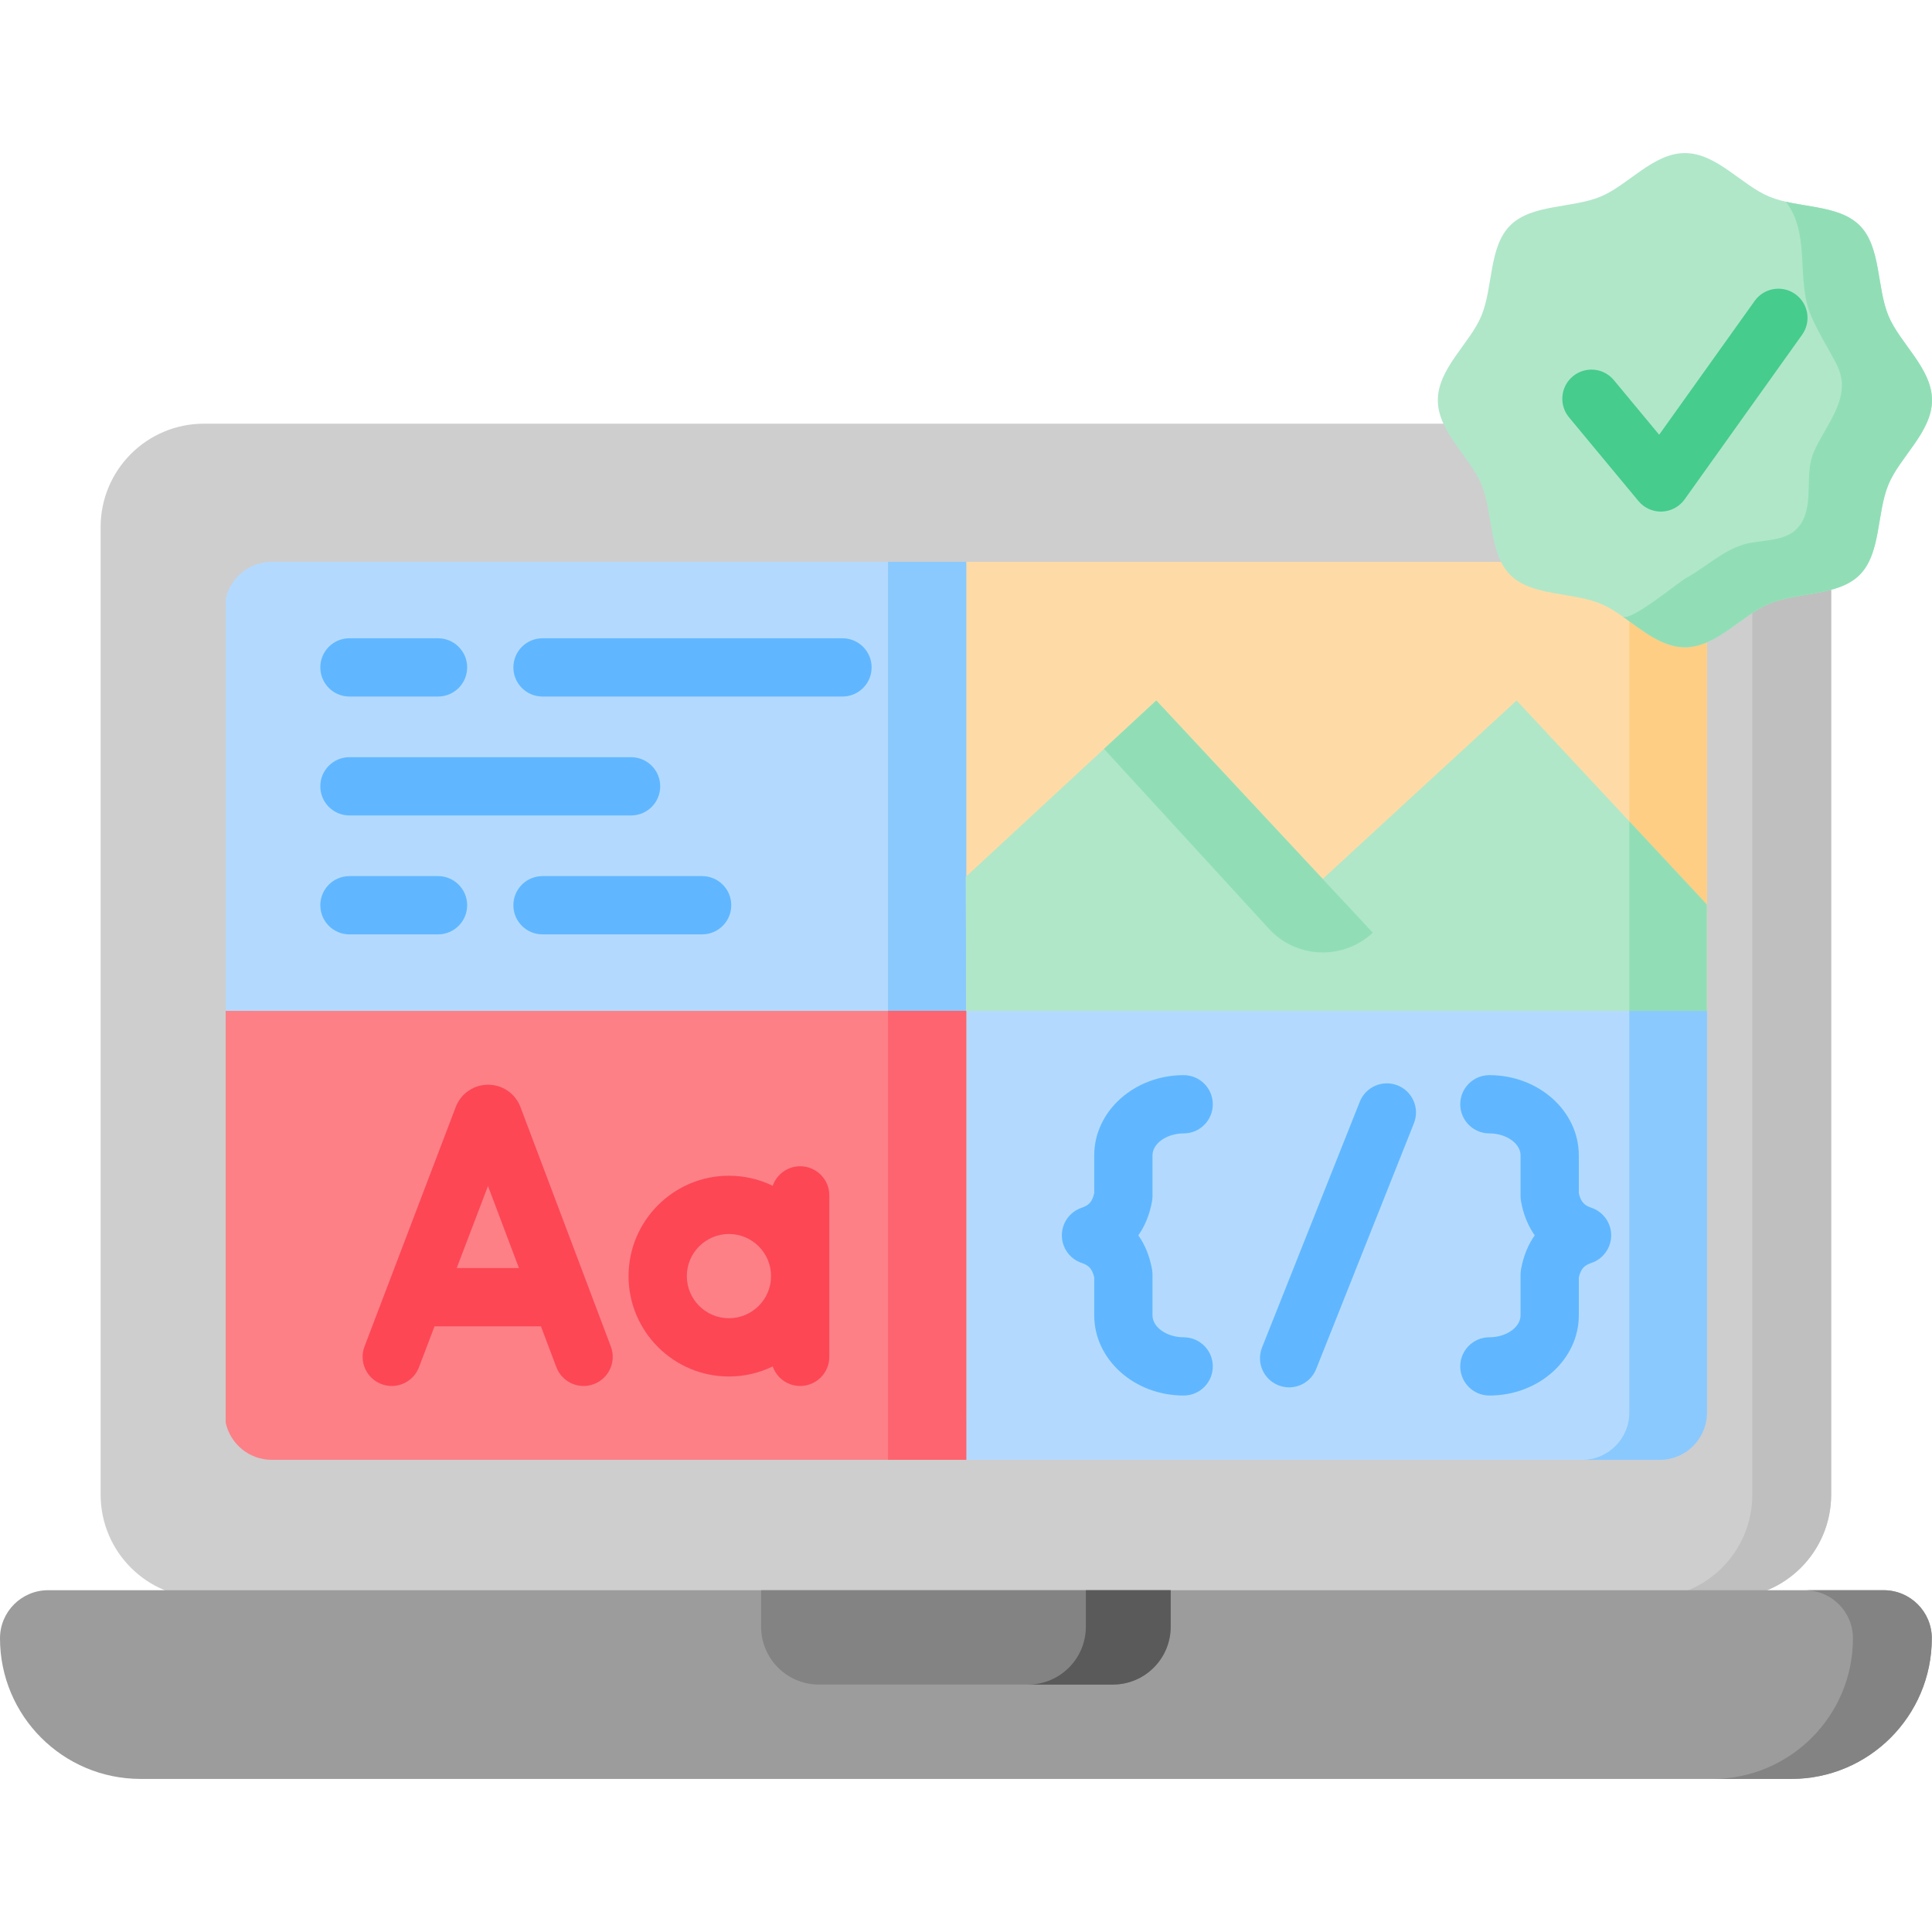 <svg id="Capa_1" enable-background="new 0 0 512 512" height="512" viewBox="0 0 512 512" width="512" xmlns="http://www.w3.org/2000/svg"><g><path d="m457.889 423.482h-403.832c-15.126 0-27.389-12.262-27.389-27.389v-256.425c0-15.126 12.262-27.389 27.389-27.389h403.831c15.126 0 27.389 12.262 27.389 27.389v256.426c.001 15.126-12.262 27.388-27.388 27.388z" fill="#cecece"/><path d="m485.274 139.672v256.417c0 15.133-12.261 27.394-27.384 27.394h-20.898c15.133 0 27.394-12.261 27.394-27.394v-256.417c0-15.133-12.261-27.394-27.394-27.394h20.898c15.124 0 27.384 12.261 27.384 27.394z" fill="#bfbfbf"/><path d="m431.765 376.396-352.215-.3c-6.917 0-12.524-5.607-12.524-12.524v-188.162c0-6.917 5.607-15.259 12.524-15.259h166.15l10.367-11.262h183.783c6.917 0 12.524 5.607 12.524 12.524v106.473l-8.169 7.763.084 90.614c0 6.917-5.607 10.133-12.524 10.133z" fill="#fedba6"/><path d="m256.065 267.886h196.256v106.466c0 6.918-5.611 12.518-12.518 12.518h-183.738z" fill="#b3dafe"/><path d="m431.784 267.875v-106.461c0-6.918-5.611-12.529-12.518-12.529h20.589c6.908 0 12.518 5.611 12.518 12.529v106.461z" fill="#fece85"/><path d="m452.373 267.875v106.472c0 6.918-5.611 12.529-12.518 12.529h-20.589c6.908 0 12.518-5.611 12.518-12.529v-106.472z" fill="#8ac9fe"/><path d="m256.065 267.875v-118.985h-184.026c-5.991 0-11.005 4.21-12.23 9.852v109.133z" fill="#b3dafe"/><path d="m235.333 148.891h20.733v118.985h-20.733z" fill="#8ac9fe"/><path d="m256.065 267.886v118.985h-184.026c-5.991 0-11.005-4.21-12.23-9.852v-109.133z" fill="#fd8087"/><path d="m235.331 267.886h20.733v118.985h-20.733z" fill="#fe646f"/><path d="m401.917 185.64 50.405 54.057v28.189h-196.257l-.144-35.494 50.509-46.752 44.097 47.293z" fill="#b0e7c9"/><path d="m452.322 239.699v28.186h-20.537v-50.216z" fill="#91deb6"/><path d="m363.806 247.174-57.376-61.534-13.854 12.824 43.69 47.661c7.238 7.896 19.509 8.424 27.398 1.179z" fill="#91deb6"/><g><g><path d="m116.082 247.618h-23.476c-4.265 0-7.721-3.456-7.721-7.721s3.456-7.721 7.721-7.721h23.476c4.265 0 7.721 3.456 7.721 7.721 0 4.264-3.456 7.721-7.721 7.721z" fill="#60b7ff"/></g><g><path d="m186.072 247.618h-42.304c-4.265 0-7.721-3.456-7.721-7.721s3.456-7.721 7.721-7.721h42.304c4.265 0 7.721 3.456 7.721 7.721 0 4.264-3.456 7.721-7.721 7.721z" fill="#60b7ff"/></g><g><path d="m167.244 216.103h-74.638c-4.265 0-7.721-3.456-7.721-7.721s3.456-7.721 7.721-7.721h74.639c4.265 0 7.721 3.456 7.721 7.721-.001 4.265-3.457 7.721-7.722 7.721z" fill="#60b7ff"/></g><g><path d="m116.082 184.589h-23.476c-4.265 0-7.721-3.456-7.721-7.721s3.456-7.721 7.721-7.721h23.476c4.265 0 7.721 3.456 7.721 7.721s-3.456 7.721-7.721 7.721z" fill="#60b7ff"/></g><g><path d="m223.268 184.589h-79.5c-4.265 0-7.721-3.456-7.721-7.721s3.456-7.721 7.721-7.721h79.5c4.265 0 7.721 3.456 7.721 7.721s-3.456 7.721-7.721 7.721z" fill="#60b7ff"/></g></g><g fill="#fd4755"><path d="m137.92 293.359c-.026-.07-.054-.141-.082-.21-1.423-3.457-4.754-5.689-8.49-5.689-.003 0-.006 0-.008 0-3.741.004-7.072 2.243-8.49 5.704-.024.058-24.249 63.665-24.249 63.665-1.518 3.984.483 8.446 4.468 9.963.904.345 1.833.508 2.747.508 3.11 0 6.043-1.895 7.216-4.975l4.128-10.838h28.192l4.082 10.817c1.505 3.989 5.962 6.006 9.95 4.497 3.989-1.505 6.003-5.96 4.497-9.95zm-16.88 42.684 8.279-21.739 8.204 21.739z"/><path d="m212.058 309.068c-3.372 0-6.231 2.165-7.283 5.177-3.508-1.707-7.443-2.666-11.599-2.666-14.669 0-26.603 11.934-26.603 26.603s11.934 26.603 26.603 26.603c4.156 0 8.091-.96 11.599-2.666 1.052 3.013 3.911 5.177 7.283 5.177 4.265 0 7.721-3.456 7.721-7.721v-42.787c0-4.263-3.456-7.72-7.721-7.72zm-18.882 40.276c-6.155 0-11.161-5.007-11.161-11.161s5.007-11.161 11.161-11.161c6.155 0 11.161 5.007 11.161 11.161s-5.006 11.161-11.161 11.161z"/></g><g><g><path d="m313.685 369.833c-13.069 0-23.703-9.536-23.703-21.256v-10.037c-.566-2.469-1.598-3.257-3.347-3.853-3.128-1.066-5.23-4.003-5.23-7.308s2.102-6.242 5.23-7.308c1.748-.596 2.781-1.384 3.347-3.853v-10.038c0-11.72 10.633-21.256 23.703-21.256 4.265 0 7.721 3.456 7.721 7.721s-3.456 7.721-7.721 7.721c-4.478 0-8.261 2.662-8.261 5.814v10.806c0 .46-.041.92-.123 1.372-.678 3.749-1.988 6.7-3.632 9.021 1.645 2.321 2.955 5.272 3.632 9.021.081.452.123.912.123 1.372v10.806c0 3.152 3.783 5.814 8.261 5.814 4.265 0 7.721 3.456 7.721 7.721s-3.457 7.72-7.721 7.72z" fill="#60b7ff"/></g><g><path d="m394.701 369.833c-4.265 0-7.721-3.456-7.721-7.721s3.456-7.721 7.721-7.721c4.478 0 8.261-2.662 8.261-5.814v-10.806c0-.46.041-.921.124-1.374.678-3.748 1.988-6.698 3.631-9.019-1.644-2.321-2.954-5.271-3.631-9.019-.082-.453-.124-.914-.124-1.374v-10.806c0-3.152-3.783-5.814-8.261-5.814-4.265 0-7.721-3.456-7.721-7.721s3.456-7.721 7.721-7.721c13.069 0 23.703 9.536 23.703 21.256v10.037c.566 2.47 1.599 3.258 3.347 3.854 3.128 1.066 5.23 4.003 5.23 7.308s-2.102 6.242-5.23 7.308c-1.747.596-2.781 1.384-3.347 3.854v10.037c0 11.721-10.633 21.256-23.703 21.256z" fill="#60b7ff"/></g><g><g><path d="m341.628 367.663c-.95 0-1.915-.176-2.851-.549-3.963-1.575-5.897-6.065-4.321-10.027l25.902-65.123c1.576-3.962 6.067-5.899 10.027-4.321 3.963 1.575 5.897 6.065 4.321 10.027l-25.902 65.123c-1.203 3.026-4.107 4.87-7.176 4.87z" fill="#60b7ff"/></g></g></g><path d="m512 106.045c0 8.396-8.51 15.04-11.538 22.342-3.139 7.569-1.937 18.256-7.641 23.96s-16.391 4.502-23.959 7.641c-7.301 3.028-13.945 11.538-22.341 11.538s-15.04-8.51-22.342-11.538c-7.569-3.139-18.256-1.937-23.96-7.641s-4.502-16.391-7.641-23.959c-3.028-7.301-11.538-13.945-11.538-22.341s8.51-15.04 11.538-22.342c3.139-7.569 1.937-18.256 7.641-23.96s16.391-4.502 23.959-7.641c7.301-3.028 13.945-11.538 22.341-11.538s15.04 8.51 22.342 11.538c7.569 3.139 18.256 1.937 23.96 7.641s4.502 16.391 7.641 23.959c3.028 7.3 11.538 13.944 11.538 22.341z" fill="#b0e7c9"/><path d="m512 106.045c0 8.4-8.514 15.04-11.54 22.339-3.14 7.567-1.935 18.263-7.638 23.966s-16.389 4.499-23.956 7.639c-7.309 3.027-13.949 11.54-22.349 11.54-6.115 0-11.304-4.519-16.492-8.143 2.1 1.467 14.68-9.04 16.893-10.258 5.133-2.826 9.42-7.04 15.005-8.792 4.557-1.429 10.888-.565 14.392-4.352 4.875-5.268 1.652-13.783 4.293-20.024 3.175-7.505 10.532-14.704 6.152-23.299-2.212-4.34-4.869-8.458-6.795-12.933-4.145-9.628.042-21.479-6.702-30.278 6.897 1.585 14.896 1.626 19.56 6.29 5.703 5.703 4.499 16.399 7.638 23.966 3.025 7.298 11.539 13.938 11.539 22.339z" fill="#91deb6"/><g><path d="m440.155 135.577c-2.293 0-4.473-1.019-5.943-2.791l-18.405-22.184c-2.722-3.282-2.269-8.149 1.012-10.873 3.283-2.72 8.15-2.27 10.873 1.012l12.003 14.468 25.31-35.462c2.477-3.469 7.297-4.276 10.77-1.799 3.47 2.477 4.276 7.299 1.799 10.77l-31.135 43.622c-1.391 1.949-3.61 3.143-6.004 3.23-.093.005-.187.007-.28.007z" fill="#46cc8d"/></g><path d="m474.685 471.434h-437.424c-20.579 0-37.261-16.682-37.261-37.261 0-7.042 5.708-12.75 12.75-12.75h486.446c7.042 0 12.75 5.708 12.75 12.75 0 20.579-16.682 37.261-37.261 37.261z" fill="#9c9c9c"/><path d="m511.948 434.169c0 10.295-4.169 19.601-10.912 26.354-6.743 6.743-16.07 10.912-26.354 10.912h-20.888c10.295 0 19.601-4.169 26.344-10.912 6.743-6.753 10.912-16.06 10.912-26.354 0-7.041-5.703-12.745-12.745-12.745h20.888c7.041 0 12.755 5.703 12.755 12.745z" fill="#838383"/><path d="m294.905 446.429h-77.864c-8.472 0-15.339-6.868-15.339-15.339v-9.666h108.542v9.666c0 8.471-6.868 15.339-15.339 15.339z" fill="#838383"/><path d="m310.246 421.424v9.667c0 8.472-6.866 15.339-15.339 15.339h-22.483c8.472 0 15.339-6.867 15.339-15.339v-9.667z" fill="#5a5a5a"/></g></svg>